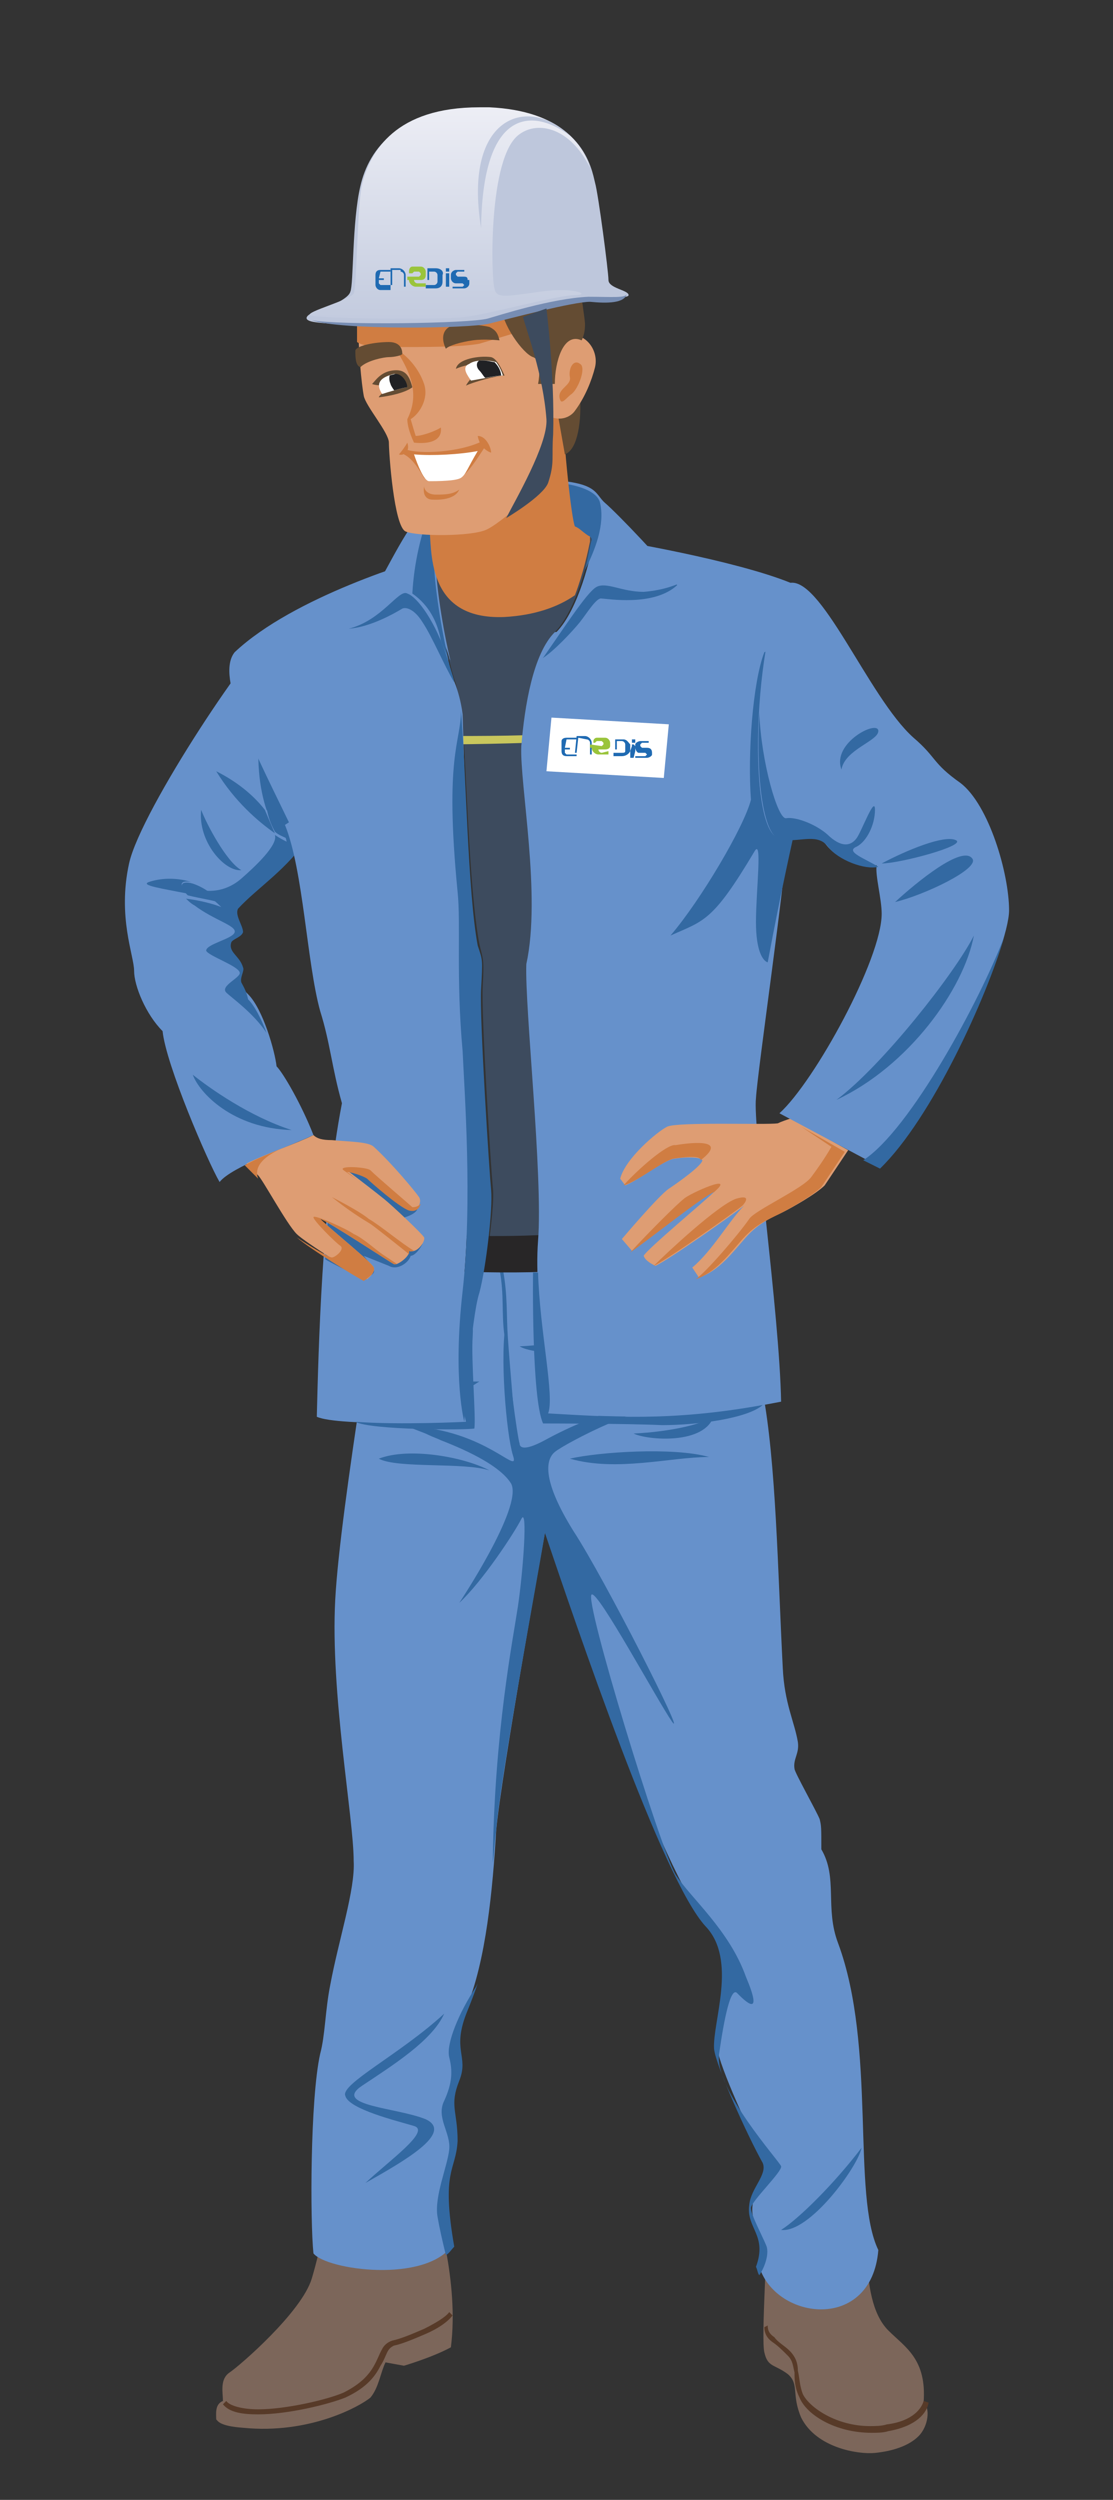 <?xml version="1.0" encoding="utf-8"?>
<!-- Generator: Adobe Illustrator 19.2.0, SVG Export Plug-In . SVG Version: 6.00 Build 0)  -->
<svg version="1.1" id="Calque_1" xmlns="http://www.w3.org/2000/svg" xmlns:xlink="http://www.w3.org/1999/xlink" x="0px" y="0px"
	 viewBox="0 0 66.4 149.1" style="enable-background:new 0 0 66.4 149.1;" xml:space="preserve">
<rect x="0" y="0" width="66.4" height="149.1" fill="#333333" stroke="none"/>
<style type="text/css">
	.st0{fill:#7C665A;}
	.st1{fill:#573A28;}
	.st2{fill:#3D4B5E;}
	.st3{fill:#C9C75D;}
	.st4{fill:#6691CB;}
	.st5{fill:#3369A2;}
	.st6{fill:#282627;}
	.st7{fill:#DE9D73;}
	.st8{fill:#D07D42;}
	.st9{fill:#644C33;}
	.st10{fill:#FFFFFF;}
	.st11{fill:#BEC7DC;}
	.st12{fill:#778DB3;}
	.st13{clip-path:url(#SVGID_2_);fill:url(#SVGID_3_);}
	.st14{clip-path:url(#SVGID_5_);fill:#202124;}
	.st15{clip-path:url(#SVGID_7_);fill:#202124;}
	.st16{fill:#1F6AB2;}
	.st17{fill:#9AC43B;}
</style>
<path class="st0" d="M25.9,130.5c0.1,1.5,1.5,5.5,1,9.5c-1.1,0.6-2.8,1.1-2.8,1.1l-1.1-0.2c-0.3,0.6-0.4,1.5-0.9,2.1
	c-0.6,0.5-3.6,2.2-7.6,1.8c-1.4-0.1-1.5-0.4-1.6-0.5c0-0.3-0.1-0.9,0.4-1.1c0-0.5-0.2-1.3,0.4-1.7c0.6-0.4,4.3-3.6,4.9-5.6
	c0.6-2,0.9-4.1,0.9-4.1"/>
<path class="st1" d="M26.8,137.9c-0.2,0.3-0.9,0.7-1.5,1c-0.7,0.3-1.4,0.6-1.9,0.7c-0.3,0.1-0.5,0.3-0.6,0.5
	c-0.4,0.7-0.5,1.7-2.3,2.6c-0.9,0.4-3.4,1-5.1,1c-0.9,0-1.7-0.2-1.9-0.5l-0.2,0.2c0.4,0.5,1.2,0.6,2.1,0.6c1.8,0,4.2-0.6,5.2-1
	c1.3-0.6,1.8-1.3,2.1-1.9c0.2-0.3,0.3-0.6,0.4-0.8c0.1-0.2,0.2-0.3,0.4-0.4c0.5-0.1,1.2-0.4,1.9-0.7c0.7-0.3,1.3-0.7,1.6-1.1
	L26.8,137.9z"/>
<path class="st2" d="M32,45.5c0.1-2.3-0.2-6.5,1.1-7.8c1.3-1.3,2.1-4.6,2.2-5.5c0.1-0.9-8.9-2.1-9.4,1.4c0,1.3,0.7,5.5,1.3,7.2
	c0.1,0.3,0.3,1.7,0.5,3.8c0.2,3.8,0.4,9.1,0.9,11.7c0.2,0.9,0.3,0.8,0.2,2.5c-0.1,1.7,0.5,11,0.6,12c0.1,0.7-0.1,2.3-0.3,3.9
	l1.9-0.1l0-0.1l2.3-0.3C33.6,66.3,31.9,47.1,32,45.5"/>
<path class="st3" d="M24.9,44.4c0.3,0,0.8,0,1.3,0c2.3,0,6.2-0.1,7.6-0.2l-0.1-0.5c-1.3,0.2-5.3,0.2-7.6,0.2c-0.5,0-1,0-1.3,0
	L24.9,44.4z"/>
<path class="st4" d="M18.7,67.7c-0.7-1.8-1.8-3.7-2.2-4.1c-0.1-0.9-0.8-3.4-1.7-4.3c-0.2-0.2-0.4-0.4-0.5-0.7
	c-0.1-0.3,0.2-0.7,0.1-0.9c-0.2-0.7-0.9-0.9-0.7-1.5c0.1-0.2,0.6-0.3,0.7-0.6c0-0.4-0.5-1-0.3-1.4c1.2-1.3,2.9-2.3,4.3-4.4
	c0.4-5.4-0.6-12.8-1.9-12.3c-1.2,0.5-8.1,10.8-8.8,14c-0.7,3.2,0.3,5.5,0.3,6.4c0,0.9,0.7,2.6,1.7,3.6c0.2,2,2.7,7.8,3.4,9
	C13.8,69.6,17.2,68.4,18.7,67.7"/>
<path class="st5" d="M14.4,58.6c-0.1-0.3,0.2-0.7,0.1-0.9c-0.2-0.7-0.9-0.9-0.7-1.5c0.1-0.2,0.6-0.3,0.7-0.6c0-0.4-0.5-1-0.3-1.4
	c1.2-1.3,2.9-2.3,4.3-4.4c0.2-2.4-0.2-5-0.9-7l-2,0c-0.4,2.4-0.1,4.3,0.3,5.5c0.6,0.7,1.1,1.3,1.2,1.9c-0.2-0.1-0.4-0.2-0.7-0.4
	c0.2,0.6-1.2,1.9-2,2.6c-0.8,0.7-1.8,0.9-2.8,0.6l-0.2-0.1c0.6,0.2,1.2,0.6,1.8,1.2c-0.5-0.2-1.3-0.4-2.1-0.5
	c0.1,0.1,0.3,0.3,0.5,0.4c1.2,0.9,2.5,1.2,2.4,1.6s-1.7,0.7-1.7,1.1c0.1,0.3,1.9,0.9,2,1.3c0.1,0.3-1.2,0.8-0.8,1.2
	c0.3,0.3,1.6,1.2,2.4,2.4c-0.3-0.8-0.7-1.6-1.1-2C14.7,59.1,14.5,58.8,14.4,58.6"/>
<path class="st5" d="M8.9,52.6c-0.6,0.2,0.8,0.4,2.3,0.7c-0.6-0.6-0.4-0.8,0.2-0.7C10.4,52.3,9.5,52.4,8.9,52.6"/>
<path class="st5" d="M11.2,53.4c0.8,0.2,1.6,0.3,2.1,0.5c-0.6-0.6-1.2-1-1.8-1.2C10.8,52.5,10.6,52.8,11.2,53.4"/>
<path class="st5" d="M14.4,51.9c-0.9-0.5-2.1-2.8-2.4-3.6C11.8,50.2,13.4,52,14.4,51.9"/>
<path class="st5" d="M12.9,46c1.1,1.8,2.5,3,3.5,3.7l0,0c-0.1-0.2-0.3-0.7-0.6-1.4C15.1,47.4,14.1,46.6,12.9,46"/>
<path class="st5" d="M16.4,49.6c0.2,0.2,0.5,0.3,0.7,0.4c-0.2-0.6-0.6-1.2-1.2-1.9C16,48.9,16.3,49.4,16.4,49.6L16.4,49.6z"/>
<path class="st5" d="M17.4,67.4c-2.5-0.8-4.9-2.5-5.9-3.3C11.9,65.2,13.9,67.3,17.4,67.4"/>
<path class="st4" d="M30.8,74.8c-2.9,1.7-2.4-9.2-2.5-10.5c-0.1-1.3-0.6-18.4-0.7-21.7c-0.1-0.8-0.3-1.4-0.4-1.7
	c-0.7-1.7-1.3-5.9-1.3-7.2c0-0.2,0.1-0.4,0.2-0.6l0,0c-1.3,0.3-8.6,2.5-12.1,5.8c-1.2,1.5,1.2,5.9,3.7,11.1c0.4,2,1.2,4.5,1.8,6.7
	c0.6,2.1,1.8,3.9,2.4,5.8c0.4,1.4-0.2,2.6,0.5,3.8c0.7,1,1.1,3.5,0.9,4.8c-0.5,4.6-3,18.7-3.3,24.3c-0.3,5.6,1.1,13,1.1,15.6
	c0.1,1.7-0.9,4.7-1.4,7.4c-0.3,1.5-0.3,3-0.6,4.1c-0.6,2.7-0.6,10-0.4,11.9c0.8,1,6.7,1.8,8.3-0.5c-0.8-4.6,0.1-4.5,0.2-6.3
	c0-1.8-0.5-2.1,0.1-3.6c0.6-1.5-0.5-1.8,0.5-4.2c1.2-2.8,1.6-7.2,1.8-10.6c0.3-3.4,3-18.3,3-18.3c1.3-2.8-1.1-5.5-1.5-8.5
	C31.1,81,30.9,78,30.8,74.8"/>
<path class="st0" d="M51.7,134.6c0.1,1.6,0.3,3.4,1.3,4.4c1,1,2.3,1.7,2.1,4.3c0.4,0.3,0.3,1.4-0.3,2s-1.6,0.9-2.6,1
	c-1,0.1-3.5-0.3-4.4-2.1c-0.6-1.4-0.1-2-0.8-2.6c-0.8-0.6-1.2-0.4-1.4-1.3c-0.2-0.8,0.2-6.6,0.2-8.5
	C45.9,129.9,51.3,129.3,51.7,134.6"/>
<path class="st1" d="M45.6,138.8c0,0.4,0.2,0.7,0.5,0.9c0.3,0.2,0.6,0.5,0.9,0.8c0.3,0.3,0.3,0.6,0.4,1c0,0.4,0,0.9,0.3,1.5
	c0.4,1,2.1,2.1,4.3,2.1c0.3,0,0.7,0,1-0.1c1.7-0.3,2.3-1.1,2.4-1.7l-0.3-0.1c-0.1,0.4-0.6,1.2-2.2,1.4c-0.3,0.1-0.7,0.1-1,0.1
	c-2,0-3.6-1.1-4-1.9c-0.2-0.5-0.2-1-0.3-1.4c0-0.4-0.1-0.8-0.5-1.2c-0.3-0.3-0.7-0.5-0.9-0.8c-0.3-0.2-0.4-0.4-0.4-0.7L45.6,138.8z"
	/>
<path class="st4" d="M50,115.9c-0.8-2.1,0-3.9-1-5.6c0-1.3,0-1.4-0.1-1.8c-0.2-0.5-1.5-2.8-1.5-3c-0.1-0.6,0.3-0.9,0.2-1.6
	c-0.2-1.2-0.8-2.3-0.9-4.4c-0.3-5.8-0.4-12.3-1.2-16.5c-1.1-5.8-3.7-12.5-3.1-15.8c0.3-2,1.6-6.6,2.8-10.2c1.2-3.6,2.2-7.5,2.2-7.5
	c2.3-8.7,1.9-13.3,0.3-14.5c-2.7-1.3-9.6-2.6-12.4-3l0.1,0.2c-0.1,0.9-0.9,4.2-2.2,5.5c-1.3,1.3-1.8,4.4-2,6.8
	c-0.1,2.3,1.2,8.9,0.3,13c-0.1,2.6,1.4,14.1,0.7,16.5c-1.3,0.7-3.8,0.9-5,1.2c-0.8,5.6-1.4,10.5-1.4,10.5s5.2,0.2,6.6,4.8
	c1.4,4.6,7.1,21.4,9.9,24.4c1.9,2,0.4,5.7,0.5,7.3c0.1,1,2,5.2,2.9,6.8c0.3,0.7-0.7,1.5-0.8,2.5c-0.2,1.4,1.1,1.8,0.4,3.7
	c1,3.2,6.7,3.9,7.1-1C50.8,130.9,52.3,122.1,50,115.9"/>
<path class="st5" d="M34.2,83.2c2-1,5.3-2,6.3-1.8C38.6,80.8,35.7,81.6,34.2,83.2"/>
<path class="st5" d="M45.2,81.7c-0.3-1.3-0.7-2.7-1-4.1l-10.3,1.8c1.8,1.6,7.8,3.4,8.3,3.4C42.6,82.9,43.8,82,45.2,81.7 M40.3,111.8
	c-0.9-1.5-5.5-16.5-5-16.7c0.4-0.2,3.9,6.3,4.8,7.6c0.9,1.2-4-8.5-5.9-11.4c-1.8-2.9-1.7-4.2-1.1-4.7c0.6-0.5,5.7-3.2,7.9-2.9
	c-1.4-0.7-5.4,0.5-8.5,2.2c-1.3,0.7-1.5,0.4-1.5,0.2c-0.1-0.2-0.8-5-0.8-7.3c-0.4,1.9,0,6.7,0.4,8c0.4,1.2-1.2-1-4.9-1.6
	c-0.4-0.1-0.8-0.1-1.3-0.1c0.4,0.2,0.8,0.3,1.2,0.5c0.2,0.1,0.5,0.2,0.7,0.3c1.8,0.7,3.6,1.6,4.2,2.6c0.7,1.4-3.1,7.1-3.1,7.1
	c1.4-1.3,3.3-4.2,3.7-5c0.4-0.8,0.1,3.2-0.2,5.2c-0.3,2-1.4,7.5-1.5,15.1l0,0.2c0.1-0.7,0.1-1.3,0.2-1.9c0.2-2.9,2.4-14.7,2.9-17.7
	l0-0.1c1.9,5.6,7,20.7,9.6,23.5c1.9,2,0.4,5.7,0.5,7.3c0.1,1,2,5.2,2.9,6.8c0.3,0.7-0.7,1.5-0.8,2.5c-0.2,1.4,1.1,1.8,0.4,3.7
	c0.1,0.2,0.1,0.4,0.2,0.5c0.4-0.6,0.6-1.4,0.4-1.8c-0.2-0.5-0.9-1.8-0.9-2.2c0-0.4,1.9-2.2,1.8-2.5c-0.1-0.3-4-4.6-3.7-6.7
	c0.3-2.1,0.7-4.1,1.1-3.6c0.4,0.4,1.6,1.6,0.5-1C43.5,115.1,41.2,113.2,40.3,111.8 M26.8,122.7c0.2,0.8,0.2,1.5-0.3,2.6
	c-0.5,1,0.4,1.9,0.3,2.9c-0.1,1-0.9,2.8-0.7,4c0.1,0.6,0.3,1.5,0.5,2.3c0.2-0.1,0.3-0.3,0.5-0.5c-0.8-4.6,0.1-4.5,0.2-6.3
	c0-1.8-0.5-2.1,0.1-3.6c0.6-1.5-0.5-1.8,0.5-4.2c0.2-0.5,0.4-1,0.6-1.6l-0.1,0.2C27.4,120,26.6,121.9,26.8,122.7"/>
<path class="st5" d="M26.5,120.1c-0.7,1.6-3.1,3.1-4.9,4.3c-1.8,1.2,2.1,1.3,3.8,2c1.7,0.8-1.3,2.5-3.6,3.8c1.5-1.4,3.9-3.1,2.9-3.4
	c-1-0.3-3.9-1-4.1-1.8C20.3,124.3,23.9,122.5,26.5,120.1"/>
<path class="st5" d="M30.8,85.9c0,0-0.4-4.6-0.5-6.1c-0.1-1.4,0-2.5-0.3-4.1c0-0.2,0-0.4,0-0.7c0-0.2,0-0.4,0-0.7l-0.3,0
	c0,0.2,0,0.5,0,0.7c0,0.2,0,0.5,0.1,0.7c0.3,1.6,0.1,2.6,0.3,4c0.1,0.7,0.2,2.2,0.3,3.6c0.1,1.3,0.2,2.5,0.2,2.5L30.8,85.9z"/>
<path class="st6" d="M22.9,73.5c2.5,0,11.8,1.1,19.1-1.6l1,2.4c-1.8,0.3-4.7,1.2-7.9,1.4c-4.6,0.4-9.6,0.1-12.4-0.2"/>
<path class="st5" d="M37.8,85.5c2.2-0.1,4.4-0.6,4.8-1.1C42.1,86.2,38.6,85.9,37.8,85.5"/>
<path class="st5" d="M31,80.3c2.2-0.1,4.4-0.6,4.8-1.1C35.2,81,31.8,80.8,31,80.3"/>
<path class="st4" d="M33.1,37.7c-1.3,1.3-1.8,4.4-2,6.8c-0.1,2.3,1.2,8.9,0.3,13c-0.1,2.6,1,12.6,0.7,16.5c-0.3,3.9,1,9.1,0.6,10.3
	c3.8,0.2,7.8,0.5,13.9-0.7c-0.1-5.3-1.7-16.4-1.5-18.1c0.1-1.7,1.8-13.3,1.8-15.1c-1.1-1.1-2.5-7.6-1.1-12.1
	C39.6,37.2,33.1,37.7,33.1,37.7"/>
<path class="st5" d="M32.7,84.3c0.4-1-0.5-4.9-0.6-8.4l-0.3,0c0,0-0.1,7.5,0.6,9c0,0,5,0,7.1,0.1c2.1,0,5.1-0.4,6-1.2
	C40,84.8,36.3,84.5,32.7,84.3"/>
<path class="st5" d="M48.7,37.6l-3.1,1.3c-0.7,1.8-1,6.1-0.8,8.8c-0.4,1.6-3,6-4.8,8.1c2-0.9,2.5-0.8,5-5c0.5-0.9,0.1,2.3,0.1,4.2
	c0,1.7,0.4,2.3,0.7,2.4c0.8-4.3,1.6-7.8,1.6-7.8C48.7,43.9,49.1,39.9,48.7,37.6"/>
<path class="st7" d="M46.4,67c-0.7,0.1-6-0.1-6.6,0.2c-0.6,0.3-2.5,1.9-2.8,3.1l0.3,0.4c0.8-0.3,2.4-1.6,3-1.6
	c0.6-0.1,1.5-0.1,1.6,0.1c0,0.3-1.4,1.3-2,1.7c-0.6,0.4-2.8,3-2.8,3l0.6,0.7c0.9-0.6,4.4-3.4,5-3.6c-0.6,0.6-4.1,3.5-4.3,3.9
	c0.1,0.3,0.5,0.5,0.7,0.6c0.7-0.3,4.7-3.1,5.3-3.6c-0.9,0.9-1.9,2.7-3.1,3.7l0.4,0.6c1.2-0.4,2-1.5,2.8-2.4c0.8-0.9,1.6-1.2,2.2-1.5
	c0.6-0.3,2-1.1,2.5-1.6c0.2-0.3,0.8-1.2,1.4-2.1l-3.4-1.9C46.9,66.8,46.6,66.9,46.4,67"/>
<path class="st8" d="M41.8,69.2c0-0.3-0.9-0.2-1.6-0.1c-0.6,0.1-2.2,1.4-3,1.6c0.8-0.9,2.6-2.5,3.1-2.4
	C40.9,68.2,43.6,67.8,41.8,69.2"/>
<path class="st8" d="M42.6,71.1c-0.6,0.2-4.1,3-5,3.6c1-1.1,2.8-2.9,3.2-3.2C41.1,71.2,44,69.9,42.6,71.1"/>
<path class="st8" d="M44.3,71.9c-0.6,0.5-4.6,3.3-5.3,3.6c0.8-0.8,3.8-3.6,4.9-4C44.9,71.2,44.4,71.8,44.3,71.9"/>
<path class="st8" d="M49.6,68.4c-0.4,0.7-0.9,1.4-1.2,1.8c-0.5,0.7-3.4,2-3.7,2.5c-0.7,1-2.6,3.2-3.2,3.6c1.2-0.4,2-1.5,2.8-2.4
	c0.8-0.9,1.6-1.2,2.2-1.5c0.6-0.3,2-1.1,2.5-1.6c0.2-0.3,0.8-1.2,1.4-2.1l-2.6-1.5L49.6,68.4z"/>
<path class="st4" d="M46.7,50c1,0.1,2-0.4,2.6,0.4c0.7,0.9,2.2,1.4,3,1.2c-0.1,0.6,0.3,2,0.3,2.9c0,2.7-4,10-6.1,11.9l6,3.2
	c3.6-3.6,7.7-13.1,7.7-15.3S59,48,57.3,46.7c-1.7-1.2-1.4-1.5-2.8-2.7c-2.7-2.4-5.6-9.9-7.5-9.2C45,37.1,44.4,50.4,46.7,50"/>
<path class="st5" d="M51.5,69.2l1,0.5c3.1-3,6.4-10.3,7.4-13.8C58.5,59.6,54.3,67.4,51.5,69.2"/>
<path class="st4" d="M27.5,42.4c0,1.9-1,2.6-0.2,10.8c0.2,1.9-0.1,5.1,0.3,9.5c0.1,2.3,0.6,9,0,14.3c-0.6,5.3,0.1,7.8,0.1,7.8
	s-7.5,0.3-8.8-0.3c0.1-4,0.3-12.5,1.5-18.7c-0.6-2.1-0.7-3.6-1.3-5.5c-0.8-2.9-1-8.4-2.1-11.1"/>
<path class="st5" d="M20.3,69.9c0.9-0.4,4.6,1.8,4.6,2.2c-0.1,0.4-1.1,0.6-1.1,0.6l1.4,1.5c-0.2,0.4-0.5,0.7-0.7,0.7
	c-0.1,0.4-0.8,0.9-1.3,0.6c-0.5-0.2-1.5-0.6-1.5-0.6c0.4,0.5,0.7,0.8,0.6,1c-0.2,0.3-0.5,0.3-0.9,0.2c-0.3-0.1-1.9-0.9-2-1
	c0-0.5,0.2-3.7,0.6-4.7L20.3,69.9z"/>
<path class="st7" d="M25.3,73.8c-0.1-0.2-1.9-1.9-2.4-2.3c-0.5-0.4-1.4-1.1-2.2-1.7c0.2,0,0.9,0.2,1.2,0.4c0.2,0.2,1.9,1.7,2.5,1.9
	c0.5,0.2,0.8-0.4,0.6-0.7c-0.2-0.3-1.6-2-2.7-3c-0.3-0.3-1.4-0.3-2.5-0.4c-0.6,0-0.9-0.1-1.1-0.3c-1,0.5-2.8,1.1-4,1.7
	c0.2,0.2,0.5,0.5,0.7,0.7c0.3,0.3,1.7,2.9,2.3,3.5c0.5,0.5,3.7,2.5,4.2,2.7c0.1-0.1,0.5-0.4,0.4-0.7c-0.1-0.3-2.6-2.3-3.2-2.9
	c0.4,0.1,4.2,2.6,4.4,2.7c0.2,0.1,1-0.5,0.9-0.8C24.9,74.8,25.4,74,25.3,73.8"/>
<path class="st5" d="M32.3,39.3c0.7-0.4,1.9-1.7,2.3-2.2c0.4-0.5,1-1.5,1.3-1.4c0.3,0,3.1,0.5,4.5-0.8c-0.5-0.8-4.4-2.1-4.4-2.1
	s-1.5,3.2-2,3.9C33.5,37.4,32.5,38.7,32.3,39.3"/>
<path class="st4" d="M36.1,30c-0.7-0.6-0.3-1.4-4.6-1.4c-4.4,0-6.3,1.7-7.3,3.3c-1,1.6-2.4,4.6-3.3,5.5c2-0.5,3-2.4,3.5-2.1
	c0.5,0.3,1.7,1.7,2.4,3.9c0,0.1,0.1,0.2,0.1,0.3c-0.5-2-0.9-4.8-0.9-5.9c0.5-3.5,9.5-2.3,9.4-1.4c-0.1,0.9-0.9,4.2-2.2,5.5
	c-0.5,0.5-0.9,1.3-1.2,2.1c1.5-2.1,3-4.5,3.6-4.8c0.6-0.3,1.5,0.3,2.8,0.3c1.3-0.1,2.1-0.5,2.1-0.5C39.7,33.6,36.8,30.6,36.1,30"/>
<path class="st5" d="M26.8,39.6c0-0.1-0.1-0.2-0.1-0.3c-0.7-2.2-1.8-3.7-2.4-3.9c-0.5-0.3-1.5,1.6-3.5,2.1c1.3-0.1,2.7-0.9,3.2-1.2
	c0.2-0.1,0.7,0,1.2,0.8c0.6,0.9,1.3,2.6,1.9,3.6C27.1,40.5,26.8,39.7,26.8,39.6"/>
<path class="st5" d="M35.8,30c-0.1-0.5-0.9-1.3-4.3-1.3c-2.7,0-4.5,0.5-5.7,1.4c-0.7,1.7-1.1,3.5-1.2,5.3c1,0.7,1.5,1.7,1.7,2.8
	c0.1,0.3,0.3,0.7,0.4,1c0,0.1,0.1,0.2,0.1,0.3c-0.5-2-0.9-4.8-0.9-5.9c0.5-3.5,9.5-2.3,9.4-1.4c-0.1,0.3-0.2,1-0.4,1.8
	C35.5,32.8,36.1,31.3,35.8,30"/>
<path class="st8" d="M35.2,32c-0.4-0.2-0.6-0.5-0.9-0.6c-0.2-0.4-0.7-5-0.7-6.9l-0.9-0.6c0,0-7.2,6-7.1,7.4c0.2,1.4-0.3,5.7,4.5,5.5
	c1.8-0.1,3.2-0.6,4.2-1.3c0.5-1.3,0.8-2.7,0.9-3.2L35.2,32z"/>
<path class="st9" d="M33.7,27.1c0.8-0.3,1-2.1,0.9-3.5c-0.1-1.4-1.5,0.1-1.5,0.1L33.7,27.1z"/>
<path class="st7" d="M21.4,18.4c-0.1,2.2,0.2,4.7,0.3,5.2c0.1,0.6,1.5,2.2,1.5,2.8s0.3,5,1,5.3c0.7,0.3,3.9,0.3,4.8-0.1
	c0.9-0.4,2.9-2.3,3.5-2.8c0.3-0.3,0.4-1,0.3-1.4c0-0.4-0.1-2.6-0.1-2.6c0.8,0.4,1.4,0,1.6-0.3c0.6-0.8,1-1.8,1.2-2.6
	c0.3-1.3-1.1-2.6-2.3-1.5c-0.2-1.4-2.3-4.1-2.3-4.1L21.4,18.4z"/>
<path class="st8" d="M28.6,20.5c0.7-0.2,2.6-0.8,4.1-1.2c-0.7-1.3-1.9-2.8-1.9-2.8l-9.5,2c0,0.6,0,1.3,0,1.9
	c0.3,0.2,0.8,0.3,1.9,0.3C25.7,20.7,27.5,20.7,28.6,20.5"/>
<polygon class="st10" points="39.6,46.4 32.6,46 32.9,42.8 39.9,43.2 "/>
<path class="st9" d="M29.9,18.2c0,1.1,1.3,2.9,1.9,3.1c0.6,0.2,0.3,1.6,0.3,1.6h1c0-1.3,0.5-3.1,1.6-2.6c0.2-0.4,0.2-0.8,0.2-1
	s-0.3-2.2-0.3-2.2L29.9,18.2z"/>
<path class="st9" d="M26.6,20.8c0.2-0.2,0.9-0.4,1.6-0.5c0.7-0.1,1.6,0,1.6,0c-0.1-0.4-0.2-0.6-0.6-0.8c-0.4-0.1-1.9-0.3-2.4,0
	C26.3,19.8,26.4,20.4,26.6,20.8"/>
<path class="st11" d="M18.7,19.2c1.6,0.3,9.4,0.1,10.5-0.1c0.7-0.2,3.7-1.2,6-1.3c1.3-0.1,2.3,0,2.3-0.2c0-0.3-1.2-0.4-1.2-0.9
	c0-0.5-0.6-5.1-0.8-5.8c-0.2-0.8-0.7-4.2-6.2-4.4c-5.5-0.2-7.3,2.4-7.8,4.6c-0.5,2.1-0.4,5.9-0.6,6.3c-0.1,0.4-1.1,0.8-1.4,1
	C19,18.4,17.6,19,18.7,19.2"/>
<path class="st12" d="M37.4,17.5c0,0.3-0.9,0.2-2.3,0.2c-2.2,0.1-5.3,1.1-6,1.3c-1.1,0.3-8.9,0.4-10.5,0.1c1.7,0.6,9.4,0.5,10.6,0.2
	c1.2-0.3,5-1.3,6-1.3C36.2,18.1,37.3,18.1,37.4,17.5"/>
<g>
	<defs>
		<path id="SVGID_1_" d="M21.6,11c-0.3,1.3-0.3,6.1-0.5,6.5c-0.2,0.4-2.9,1.1-2.6,1.3c0.2,0.2,7.8,0.3,9.3,0.1
			c1.5-0.2,5.5-1.3,6.5-1.3s0-0.5-2.1-0.2s-2.6,0.4-2.7-0.2C29.3,16.7,29.1,9.3,31,8c1.1-0.8,3-0.4,4.2,2c-0.4-1.3-1.7-3.4-6-3.6
			c-0.2,0-0.4,0-0.6,0C23.6,6.4,22.1,9,21.6,11"/>
	</defs>
	<clipPath id="SVGID_2_">
		<use xlink:href="#SVGID_1_"  style="overflow:visible;"/>
	</clipPath>
	
		<linearGradient id="SVGID_3_" gradientUnits="userSpaceOnUse" x1="-273.366" y1="465.962" x2="-272.366" y2="465.962" gradientTransform="matrix(0 14.081 14.081 0 -6534.503 3855.682)">
		<stop  offset="0" style="stop-color:#EDEEF5"/>
		<stop  offset="1" style="stop-color:#BEC7DC"/>
	</linearGradient>
	<rect x="18.3" y="6.4" class="st13" width="17" height="12.7"/>
</g>
<path class="st8" d="M33.4,23.8c-0.2-0.6,0.7-0.8,0.6-1.3s0.2-1.1,0.6-0.8c0.4,0.2-0.1,1.5-0.5,1.8C33.8,23.7,33.5,24.2,33.4,23.8"
	/>
<path class="st8" d="M24.1,27.1c-0.1-0.1,0-0.3,0.1-0.3c0.8,0.3,3.2,0.2,4.6-0.5c0,0.1,0.2,0.2,0.1,0.4c-0.4,0.6-1,1.6-1.5,1.8
	c-0.5,0.2-1.7,0.3-2.1,0C25.1,28.2,24.7,27.4,24.1,27.1"/>
<path class="st10" d="M24.7,27.1c0.2,0.6,0.6,1.6,0.9,1.6c0.4,0,1.6,0,1.9-0.2c0.3-0.2,0.4-0.6,1-1.6C27.5,27.1,25.8,27.2,24.7,27.1
	"/>
<path class="st8" d="M28.5,26c0.5,0,0.8,0.7,0.8,1C29,26.9,28.6,26.6,28.5,26"/>
<path class="st8" d="M23.8,27.1c0.1-0.1,0.4-0.5,0.5-0.7C24.5,27,24,27.2,23.8,27.1"/>
<path class="st8" d="M25.3,29c0,0.2,0.2,0.5,0.7,0.5c0.5,0,1,0,1.4-0.3c-0.3,0.7-1.5,0.6-1.6,0.6C25.5,29.8,25.2,29.6,25.3,29"/>
<path class="st9" d="M27.2,22c0.1-0.6,1.4-0.8,2.1-0.7c0.4,0.1,0.7,0.9,0.8,1.1c-0.5,0-1.9,0.4-2.3,0.6c0.2-0.4,0.7-0.8,0.7-0.8
	l0.2-0.6C28.3,21.7,27.6,21.8,27.2,22"/>
<path class="st10" d="M28.1,22.7c-0.2-0.3-0.6-0.8-0.1-1c0.4-0.3,1.3-0.2,1.6-0.1c0.3,0.4,0.4,0.8,0.4,0.8
	C29.6,22.4,28.7,22.6,28.1,22.7"/>
<g>
	<defs>
		<path id="SVGID_4_" d="M28,21.7c-0.4,0.3-0.1,0.8,0.1,1c0.5-0.1,1.5-0.3,1.8-0.3c0,0,0-0.4-0.4-0.8c-0.1,0-0.4-0.1-0.7-0.1
			C28.5,21.5,28.2,21.5,28,21.7"/>
	</defs>
	<clipPath id="SVGID_5_">
		<use xlink:href="#SVGID_4_"  style="overflow:visible;"/>
	</clipPath>
	<path class="st14" d="M28.6,21.5c-0.2,0.1-0.2,0.4,0,0.6c0.2,0.2,0.3,0.5,0.5,0.5c0.2,0,0.9-0.1,0.9-0.2c0-0.1-0.2-0.8-0.6-1
		C29,21.3,28.7,21.4,28.6,21.5"/>
</g>
<path class="st8" d="M26.3,25.5C26,25.7,25.2,26,24.8,26c-0.1-0.3-0.3-1-0.3-1c0.5-0.3,1.1-1.2,0.8-2.1c-0.3-0.9-1-1.7-1.7-2.1
	c0.8,1.3,1.5,2.6,0.7,4.2c0,0.6,0.4,1.4,0.4,1.4C25.6,26.5,26.4,26.3,26.3,25.5"/>
<path class="st9" d="M23,23.3c0,0-0.4,0.3-0.4,0.4c0.8-0.1,1.6-0.3,2-0.6c-0.2-0.8-0.5-1.1-1.2-1c-0.7,0.1-1,0.6-1.2,0.8
	C22.4,23,23,23,23,23L23,23.3z"/>
<path class="st10" d="M22.8,23.5c0.3-0.1,1.3-0.4,1.5-0.4c-0.1-0.4-0.4-0.8-0.8-0.8C23.2,22.4,22.2,22.6,22.8,23.5"/>
<g>
	<defs>
		<path id="SVGID_6_" d="M23.6,22.3c-0.4,0.1-1.4,0.3-0.8,1.2c0.3-0.1,1.3-0.4,1.5-0.4C24.3,22.8,24,22.3,23.6,22.3
			C23.6,22.3,23.6,22.3,23.6,22.3"/>
	</defs>
	<clipPath id="SVGID_7_">
		<use xlink:href="#SVGID_6_"  style="overflow:visible;"/>
	</clipPath>
	<path class="st15" d="M23.3,22.3c-0.1,0.1-0.1,0.4,0,0.6c0,0.1,0.3,0.5,0.3,0.5l0.8-0.3c0,0-0.2-0.7-0.5-0.8
		C23.7,22.2,23.3,22.3,23.3,22.3"/>
</g>
<path class="st9" d="M21.5,21.9c0.4-0.4,1.4-0.6,1.7-0.6c0.3,0,0.8-0.1,0.8-0.2s0-0.7-0.8-0.7c-0.8,0-1.9,0.2-2,0.5
	C21.2,21.3,21.2,21.8,21.5,21.9"/>
<path class="st5" d="M52.6,51.5c1.5-0.8,3.7-1.7,4.4-1.4C57.8,50.4,53.7,51.5,52.6,51.5"/>
<path class="st5" d="M53.4,53.8c1.3-1.2,4-3.4,4.6-2.6C58.5,51.8,55.1,53.4,53.4,53.8"/>
<path class="st5" d="M49.9,65.6c4.3-2,7.6-6.6,8.2-9.8C57,58,52.6,63.6,49.9,65.6"/>
<path class="st5" d="M51.1,50.5c0.6-0.3,1.1-1.3,1.1-2.2c0-0.9-0.8,1.3-1.1,1.7c-0.3,0.4-0.8,0.6-1.6-0.1c-0.7-0.7-2-1.2-2.6-1.1
	c-0.5,0.1-1.5-3.4-1.6-6.3c-0.2,3.9,0.2,7.8,1.5,7.6c1,0.1,2-0.4,2.6,0.4s2.2,1.4,3,1.2C51.6,51.2,50.4,50.8,51.1,50.5"/>
<path class="st5" d="M50.2,45.9c-0.6-1.6,2.2-3,2.2-2.3C52.4,44.2,50.4,44.7,50.2,45.9"/>
<path class="st11" d="M34,8.1c-1.8-1.4-5.2-2.2-5.3,5.5C27.6,6.8,31.6,5.7,34,8.1"/>
<path class="st8" d="M16.8,68.5c-0.7,0.3-1.5,0.6-2.2,1c0.2,0.2,0.5,0.5,0.7,0.7l0.1,0.1C15.1,69.5,15.9,68.9,16.8,68.5"/>
<path class="st8" d="M19.8,71.4c1,0.8,1.8,1.3,2.3,1.6c0.3,0.2,1.8,1.4,2.3,1.8l0-0.2c0.1,0.1,0.2,0,0.3,0c-0.7-0.4-2-1.5-2.7-1.9
	C21.4,72.2,19.8,71.4,19.8,71.4"/>
<path class="st8" d="M24.6,72c-0.1-0.1-2.1-1.8-2.5-2.2c-0.2-0.2-2-0.3-1.6,0c0.3,0.2,0.7,0.5,1.1,0.8c-0.3-0.2-0.6-0.5-0.9-0.7
	c0.2,0,0.9,0.2,1.2,0.4c0.2,0.2,1.9,1.7,2.5,1.9c0.4,0.1,0.6-0.1,0.7-0.4l0,0C24.9,72,24.7,72,24.6,72"/>
<path class="st8" d="M22.3,75.6c-0.1-0.3-2.6-2.3-3.2-2.9c0.4,0.1,4.2,2.6,4.4,2.7c0.1,0,0.1,0,0.2,0c-0.3-0.2-0.6-0.4-0.9-0.6
	c-0.3-0.2-1.2-1-1.7-1.2c-0.4-0.3-2.4-1.2-2.4-1c0,0.2,1.3,1.5,1.6,1.7c0.3,0.2-0.3,0.7-0.5,0.7c-0.2,0-1.5-0.8-2.1-1.2
	c0.8,0.7,3.6,2.4,4,2.6C22,76.2,22.4,75.9,22.3,75.6"/>
<path class="st5" d="M46.6,133c1.7,0.2,4.6-3.8,4.8-4.9C49.8,130.2,47.7,132.3,46.6,133"/>
<path class="st5" d="M27.8,82.4v0.4c0.4-0.1,0.6-0.3,0.8-0.4C28.3,82.4,28.1,82.4,27.8,82.4"/>
<path class="st5" d="M28.5,56.4c-0.6-3.2-0.7-10.6-1-14c0,1.9-1,2.6-0.2,10.8c0.2,1.9-0.1,5.1,0.3,9.5c0.1,2.3,0.6,9,0,14.3
	c-0.6,5.3,0.1,7.8,0.1,7.8s0.4-6.2,0.9-7.7c0.4-1.5,0.8-5,0.7-6.1c-0.1-1-0.7-10.3-0.6-12C28.8,57.2,28.8,57.3,28.5,56.4"/>
<path class="st2" d="M31.2,18.9c0.2,0.8,1.2,3.4,1.4,6.1c0.1,1.5-1.9,4.9-2.4,5.9c0,0,2.2-1.3,2.5-2.1c0.4-1.2,0.2-1.5,0.3-2.9
	c0.1-3.5-0.4-7.5-0.4-7.5L31.2,18.9z"/>
<path class="st5" d="M27.7,77c-0.6,5.3,0.1,7.8,0.1,7.8s-3.9,0.2-6.6,0c0.9,0.5,6.7,0.5,7.1,0.4c0.1-0.7-0.2-4.1-0.1-5.5
	C28.3,78.2,27.7,77,27.7,77"/>
<path class="st5" d="M34,87c1.7-0.4,6.2-0.7,8.3-0.1C40,86.9,36.8,87.8,34,87"/>
<path class="st5" d="M22.6,87c1.1,0.6,5.1,0.2,6.6,0.7C27.7,86.9,24.4,86.3,22.6,87"/>
<path class="st16" d="M35,44.1c0.1,0,0.2,0.1,0.2,0.2l0,0.7l0,0l0.1,0l0,0l0-0.7c0-0.2-0.2-0.4-0.4-0.4l-0.5,0l0,0l-0.1,1l0,0l0.1,0
	l0,0l0.1-0.9L35,44.1z"/>
<path class="st16" d="M33.8,44.1l0.6,0l0,0l0-0.1l0,0l-0.6,0c-0.2,0-0.3,0.1-0.3,0.2l0,0.6c0,0.2,0.1,0.3,0.3,0.3l0.6,0l0,0l0-0.1
	l0,0l-0.6,0l-0.1-0.1l0-0.2l0.3,0l0,0l0-0.1l0,0l-0.3,0L33.8,44.1L33.8,44.1"/>
<path class="st16" d="M38.9,44.9L38.9,44.9c0-0.2-0.1-0.3-0.3-0.3l-0.3,0h0l-0.1-0.1l0-0.1l0.1-0.1l0.1,0h0l0.3,0l0,0l0,0l0-0.1l0,0
	l-0.5,0c-0.1,0-0.3,0.1-0.3,0.2l0,0.2c0,0.1,0.1,0.3,0.2,0.3l0.4,0l0.1,0.1l0,0l-0.1,0.1l-0.6,0l0,0l0,0l0,0.1l0,0l0.5,0l0.2,0
	c0.1,0,0.3-0.1,0.3-0.2L38.9,44.9z"/>
<path class="st16" d="M37.2,44.1l-0.5,0l0,0l0,0.6l0,0l0.1,0l0,0l0-0.5l0.3,0c0.1,0,0.2,0.1,0.2,0.2l0,0.4c0,0.1-0.1,0.1-0.2,0.1
	l-0.5,0l0,0.2l0.5,0c0.2,0,0.4-0.1,0.5-0.3l0-0.4C37.5,44.3,37.4,44.1,37.2,44.1"/>
<path class="st17" d="M35.9,44.9c-0.1,0-0.2-0.1-0.2-0.2l0,0l0.4,0c0.2,0,0.3-0.1,0.3-0.2l0-0.2c0-0.1-0.1-0.3-0.3-0.3l-0.4,0
	l-0.1,0c-0.1,0-0.2,0.1-0.2,0.2l0,0.1l0,0l0.1,0l0,0l0,0l0,0l0.1-0.1l0.3,0l0.1,0.1l0,0.1l-0.1,0.1l-0.7-0.1l0,0.2l0.1,0l0,0
	c0,0.2,0.2,0.4,0.4,0.4l0.6,0l0-0.2L35.9,44.9z"/>
<polygon class="st16" points="37.9,44.8 37.9,44.5 37.8,44.4 37.7,44.4 37.7,44.5 37.6,44.8 37.6,45.2 37.6,45.2 37.8,45.2 
	37.8,45.2 "/>
<polygon class="st16" points="37.9,44.2 37.9,44.2 37.9,44.1 37.7,44.1 37.7,44.2 37.7,44.2 37.7,44.3 37.7,44.3 37.8,44.3 
	37.9,44.3 "/>
<path class="st16" d="M23.9,16.2c0.1,0,0.2,0.1,0.2,0.2v0.7l0,0h0.1l0,0v-0.7c0-0.2-0.2-0.4-0.4-0.4h-0.5l0,0v1l0,0h0.1l0,0v-0.9
	H23.9z"/>
<path class="st16" d="M22.7,16.2h0.6l0,0v-0.1l0,0h-0.6c-0.2,0-0.3,0.1-0.3,0.3v0.6c0,0.1,0.1,0.3,0.3,0.3h0.6l0,0V17l0,0h-0.6
	l-0.1-0.1v-0.2h0.3l0,0v-0.1l0,0h-0.3L22.7,16.2L22.7,16.2"/>
<path class="st16" d="M27.9,16.7L27.9,16.7c0-0.2-0.1-0.2-0.3-0.2h-0.3h0l-0.1-0.1l0-0.1l0.1-0.1h0.1h0h0.3l0,0l0,0v-0.1l0,0h-0.5
	c-0.1,0-0.3,0.1-0.3,0.3v0.2c0,0.1,0.1,0.3,0.3,0.3h0.4l0.1,0.1v0l-0.1,0.1H27l0,0l0,0v0.1l0,0h0.5h0.2c0.1,0,0.3-0.1,0.3-0.3V16.7z
	"/>
<path class="st16" d="M26,16h-0.5l0,0v0.7l0,0h0.1l0,0v-0.5l0.3,0c0.1,0,0.2,0.1,0.2,0.2v0.4c0,0.1-0.1,0.2-0.2,0.2h-0.5v0.2H26
	c0.2,0,0.4-0.1,0.4-0.4v-0.4C26.5,16.2,26.3,16,26,16"/>
<path class="st17" d="M24.9,16.9c-0.1,0-0.2-0.1-0.2-0.2v0h0.4c0.2,0,0.3-0.1,0.3-0.3v-0.2c0-0.1-0.1-0.3-0.3-0.3h-0.4l-0.1,0
	c-0.1,0-0.2,0.1-0.2,0.3v0.1l0,0h0.2l0,0v0v0l0.1-0.1h0.3l0.1,0.1v0.1l-0.1,0.1h-0.7v0.2h0.1v0c0,0.2,0.2,0.4,0.4,0.4h0.6v-0.2H24.9
	z"/>
<polygon class="st16" points="26.8,16.7 26.8,16.3 26.8,16.3 26.6,16.3 26.6,16.3 26.6,16.7 26.6,17.1 26.6,17.1 26.8,17.1 
	26.8,17.1 "/>
<polygon class="st16" points="26.8,16.1 26.8,16.1 26.8,16 26.6,16 26.6,16.1 26.6,16.1 26.6,16.2 26.6,16.2 26.8,16.2 26.8,16.2 
	"/>
</svg>
